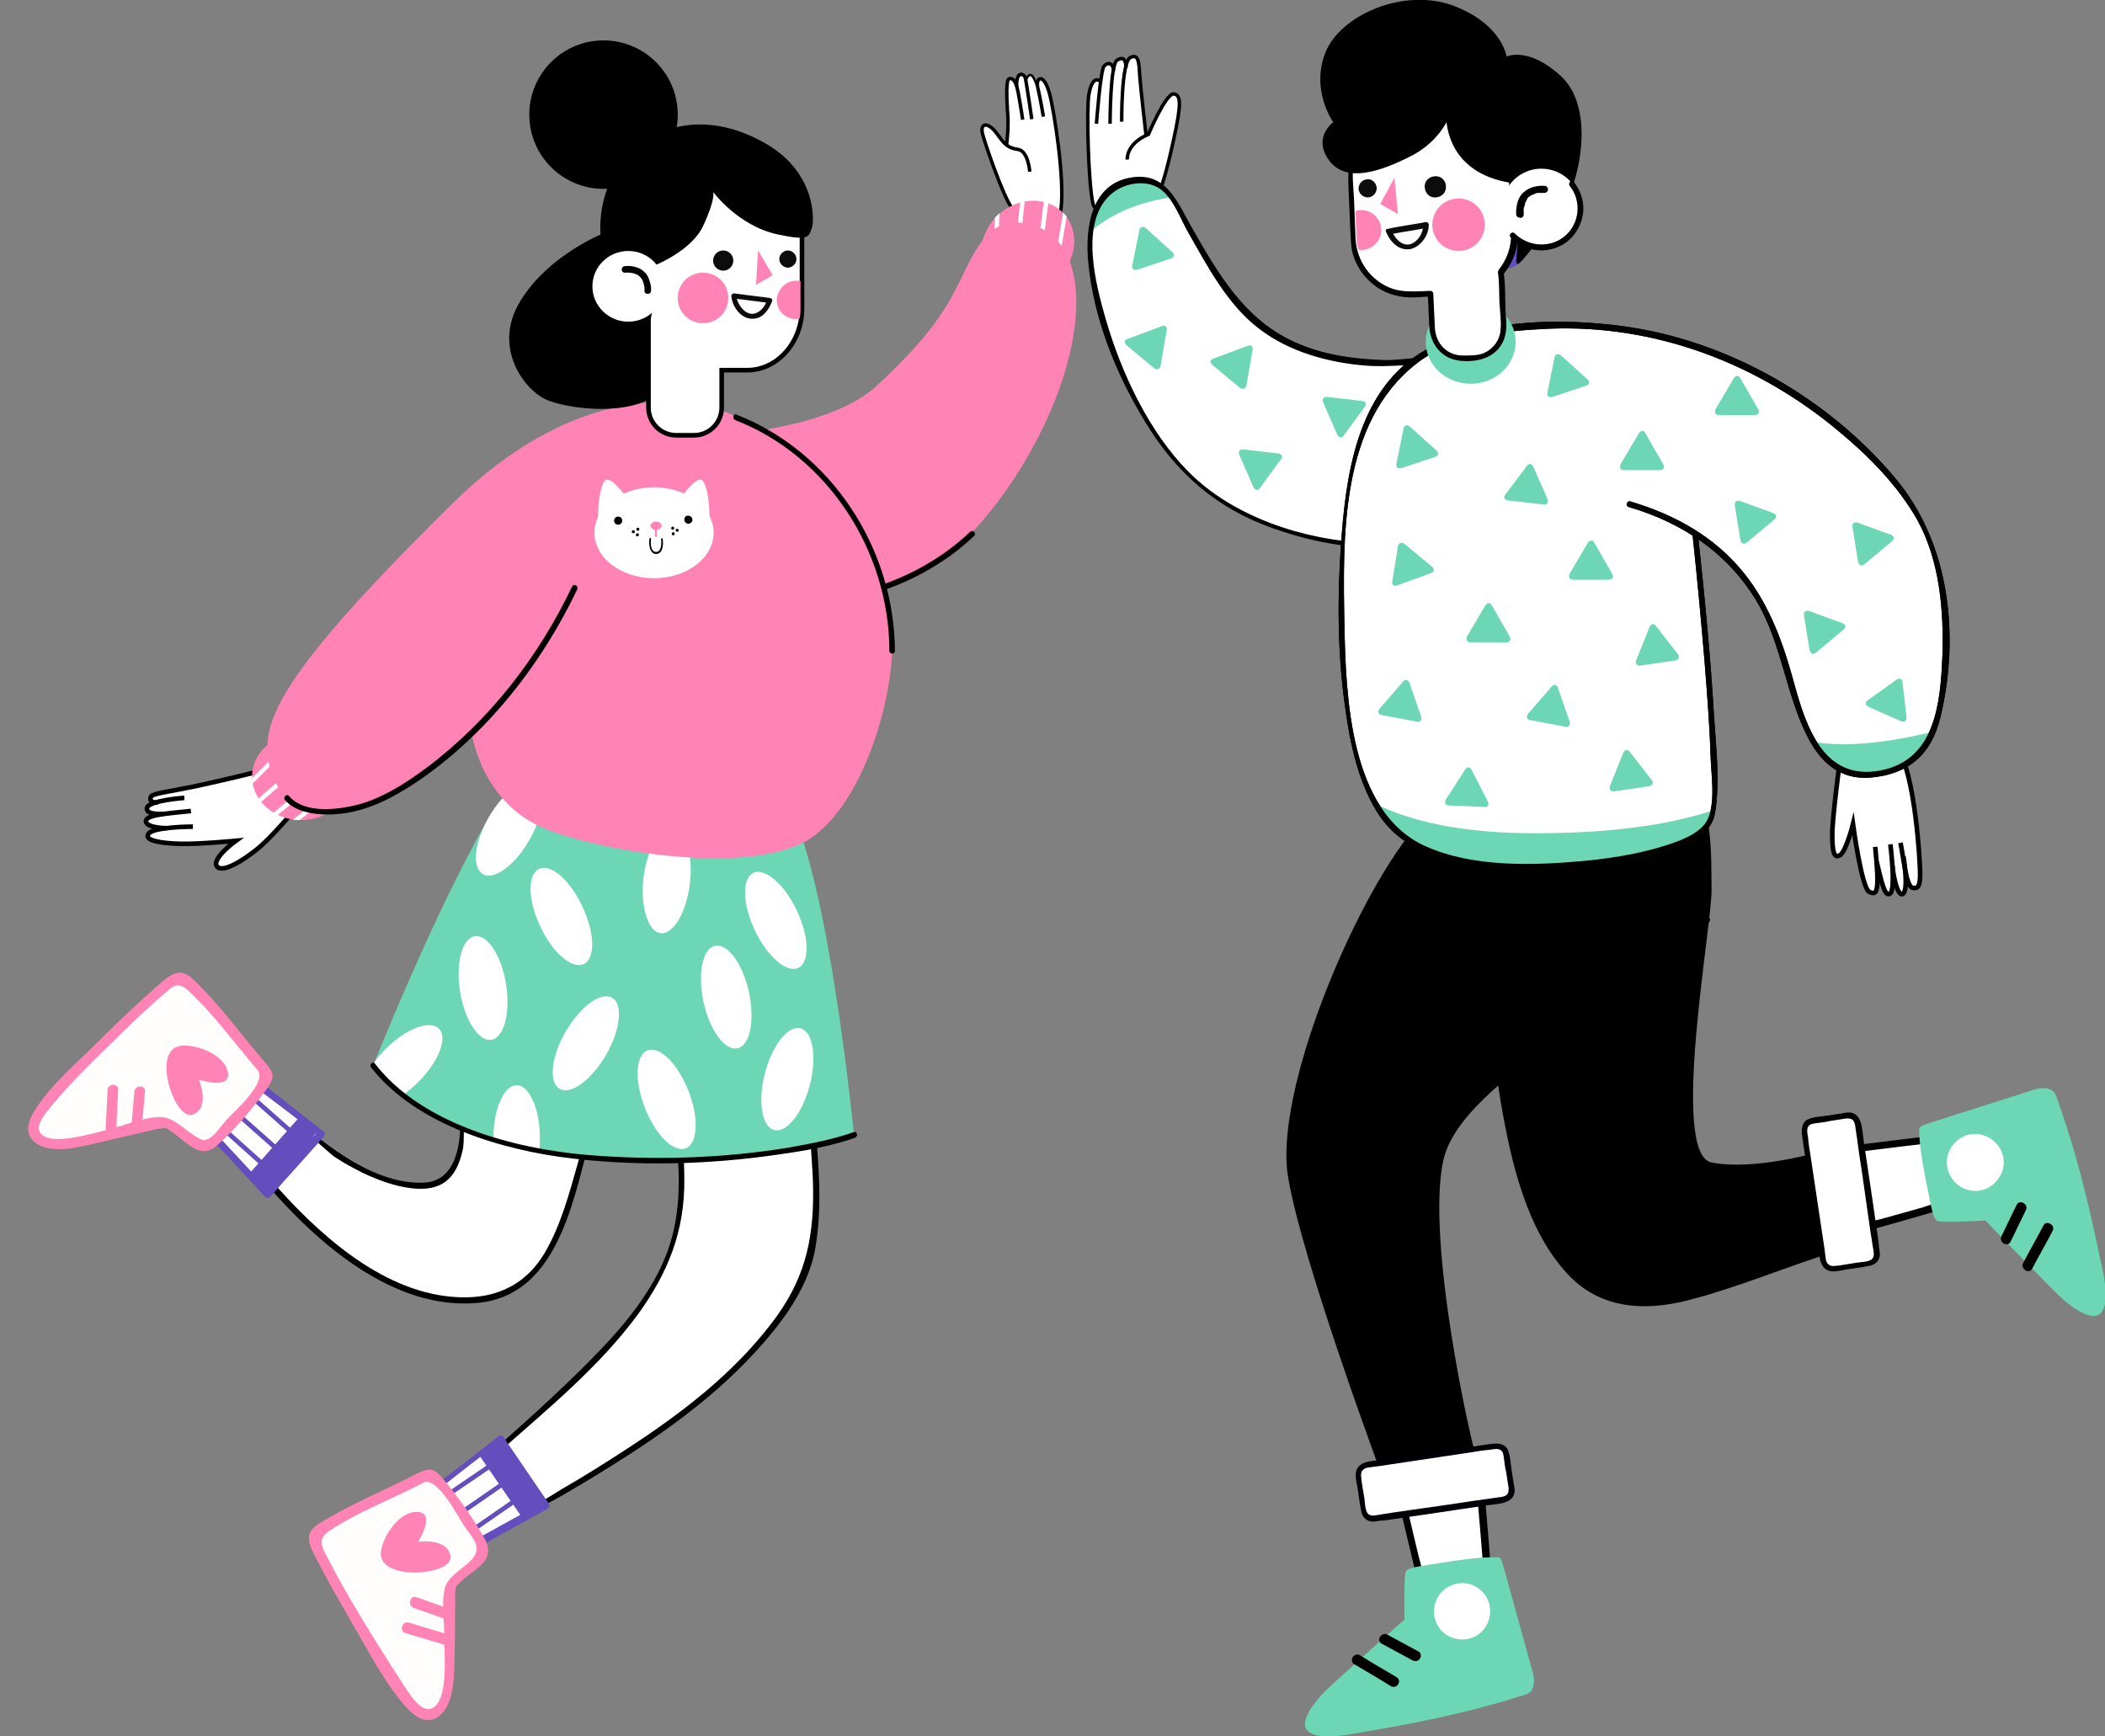 <?xml version="1.0" encoding="utf-8"?>
<!-- Generator: Adobe Illustrator 24.2.3, SVG Export Plug-In . SVG Version: 6.00 Build 0)  -->
<svg version="1.1" id="Layer_1" xmlns="http://www.w3.org/2000/svg" xmlns:xlink="http://www.w3.org/1999/xlink" x="0px" y="0px"
	 viewBox="0 0 416.8 343.8" style="enable-background:new 0 0 416.8 343.8;" xml:space="preserve">
<rect x="0" y="0" width="416.8" height="343.8" fill="#808080" stroke="none"/>
<style type="text/css">
	.st0{fill:#FFFFFF;}
	.st1{fill:#644DBD;}
	.st2{fill:none;stroke:#644DBD;stroke-width:0.913;stroke-miterlimit:10;}
	.st3{fill:#FFFEFD;}
	.st4{fill:#FF84B5;}
	.st5{fill:none;stroke:#000000;stroke-width:0.685;stroke-miterlimit:10;}
	.st6{fill:none;stroke:#000000;stroke-width:0.457;stroke-miterlimit:10;}
	.st7{fill:none;stroke:#000000;stroke-width:0.913;stroke-miterlimit:10;}
	.st8{fill:#6DD6B4;}
	.st9{fill:#FFFFFF;stroke:#000000;stroke-width:0.913;stroke-miterlimit:10;}
	.st10{fill:#020202;}
	.st11{fill:#0C0C0C;}
	.st12{fill:#FFFDFD;}
	.st13{fill:#000007;}
</style>
<g id="OBJECTS">
	<g>
		<g>
			<g>
				<g>
					<g>
						<path class="st0" d="M53.1,233.9c0,0,17.5,20.5,33.3,23.1c15.8,2.6,20-5,22.9-10.2c2.8-5.2,6.8-20.2,6.8-20.2l-24.3-6.1
							c0,0,0.4,7.3-2.5,12.1s-15.9,2.2-27.3-7.4L53.1,233.9z"/>
						<g>
							<path d="M52.6,234.3C62.8,246.2,78,259.6,94.7,258c15.2-1.5,18.6-19.1,21.8-31.3c0.1-0.3-0.1-0.6-0.4-0.7
								c-8.1-2-16.2-4.1-24.3-6.1c-0.3-0.1-0.7,0.2-0.7,0.5c0.3,5.5-0.5,13.6-7.3,13.8c-7.8,0.3-15.7-4.8-21.5-9.5
								c-0.2-0.2-0.6-0.2-0.8,0c-3,2.9-5.9,5.8-8.9,8.8c-0.5,0.5,0.3,1.3,0.8,0.8c1.4-1.4,2.7-2.7,4.1-4.1c0.7-0.7,3.7-4.6,4.7-4.6
								c0,0,3.6,3.2,3.9,3.4c1.8,1.2,3.8,2.3,5.8,3.3c3,1.4,6.2,2.6,9.5,3c5.9,0.7,8.9-1.7,10.2-7.5c0.5-2.1-0.1-5.4,0.7-7.3
								c-0.4,1-0.9,0.2,0.2,0.7c0.8,0.4,2,0.5,2.8,0.7c5.2,1.3,10.4,2.6,15.7,4c1.3,0.3,3.4,0.4,4.6,1.2c0.3,0.2-0.1-1.1-0.3-0.1
								c-0.2,1.1-0.6,2.3-0.9,3.4c-1.7,6-3.4,12.4-6.6,17.8c-4.1,6.8-10.5,9.3-18.3,8.6c-14.3-1.2-27-12.9-36-23.3
								C53,233,52.2,233.8,52.6,234.3z"/>
						</g>
					</g>
					<g>
						<g>
							<g>
								<path class="st0" d="M51,214.7l12.5,9.8l-10.6,11.9l-11.4-12.3C41.4,224.2,50.1,214,51,214.7z"/>
								<g>
									<path class="st1" d="M50.5,215.2c4,3.2,8.4,6.2,12.2,9.6c-0.3-0.3,0.8-0.9-0.6,0.2c-1,0.8-1.9,2.1-2.7,3.1
										c-1.9,2.1-5.2,4.7-6.4,7.2c-0.5,1.1,0.3,0.6,0.1,0.3c-0.7-1-1.7-1.9-2.5-2.7c-2.3-2.5-4.6-4.9-6.9-7.4
										c-0.4-0.4-1.6-2.2-1.6-1.3c0,0.9,1.5-1.3,1.9-1.7c0.9-1,5.6-7.3,6.9-7c0.9,0.2,1.3-1.2,0.4-1.4c-1.7-0.3-3.7,2.4-4.6,3.4
										c-1.9,2-3.8,4.1-5.6,6.2c-0.3,0.3-0.3,0.7,0,1c3.8,4.1,7.6,8.2,11.4,12.3c0.2,0.3,0.7,0.3,1,0c3.5-4,7.1-7.9,10.6-11.9
										c0.2-0.3,0.3-0.7,0-1c-4.2-3.3-8.3-6.5-12.5-9.8C50.8,213.7,49.8,214.7,50.5,215.2z"/>
								</g>
							</g>
							<polygon class="st1" points="62.9,224 59.3,221.2 49.2,232.6 52.8,236.5 							"/>
							<line class="st2" x1="46.3" y1="214.1" x2="59.1" y2="225.4"/>
							<line class="st2" x1="43.4" y1="217.4" x2="55.7" y2="228.3"/>
							<line class="st2" x1="40.7" y1="220.4" x2="53" y2="231.4"/>
						</g>
						<g>
							<g>
								<path class="st3" d="M51.8,211.1l-14-16.1c0,0-1.6-2.8-3.7-1c-2,1.8-9.7,8-24.6,24.2c-0.6,0.6-8.9,9.8,6.2,7.7
									c2.3-0.3,16.8-3.9,16.8-3.9s5.4,3.8,7.3,4.7c1,0.5,1.2,0.7,3.8-2.1c3.2-3.5,7.3-7.6,9.4-11.3
									C53.2,212.9,53,212.5,51.8,211.1z"/>
								<g>
									<path class="st4" d="M52.5,210.4c-4.7-5.4-9.1-11.6-14.3-16.5c-2.7-2.6-4.7-0.7-7,1.3c-4.1,3.6-8.1,7.4-12,11.3
										c-4.1,4.1-9.1,8.3-12.2,13.2c-1.3,2-2.3,4.6-0.2,6.4c3.1,2.7,9,1,12.6,0.2c2.7-0.6,5.4-1.3,8.2-1.9
										c1.1-0.3,2.3-0.5,3.4-0.8c0.9-0.2,2.2-0.1,1.1-0.5c3.8,1.3,6.9,7.3,10.9,3.7c3.4-3,6.7-6.9,9.4-10.6
										C54.3,213.6,54.6,212.8,52.5,210.4c-0.9-1.1-2.4,0.5-1.5,1.5c2,2.4-4.6,8.2-6.2,9.9c-0.9,1-2.3,3.1-3.5,3.7
										c-1.2,0.5-1.1,0.3-2.3-0.3c-2.3-1.3-4.6-4-7.2-4c-3.4,0-7.5,1.8-10.8,2.6c-2.6,0.6-11.5,3.4-13.1,0.4
										c-0.9-1.6,1.4-4,2.3-5.2c4.2-5.1,9.2-9.8,13.9-14.4c2.7-2.7,5.5-5.3,8.4-7.8c1.8-1.6,2.8-2.5,4.8-0.6
										c5,4.6,9.2,10.5,13.7,15.7C51.9,212.9,53.4,211.4,52.5,210.4z"/>
								</g>
							</g>
							<g>
								<g>
									<g>
										<path class="st4" d="M26.6,216.2c-0.2,2.3-0.4,4.6-0.6,6.9c-0.1,1.4,2,1.4,2.1,0c0.2-2.3,0.4-4.6,0.6-6.9
											C28.9,214.8,26.7,214.8,26.6,216.2L26.6,216.2z"/>
									</g>
								</g>
								<g>
									<g>
										<path class="st4" d="M21.3,215.8c-0.1,2.8-0.3,5.6-0.4,8.4c-0.1,1.4,2.1,1.4,2.1,0c0.1-2.8,0.3-5.6,0.4-8.4
											C23.5,214.5,21.4,214.5,21.3,215.8L21.3,215.8z"/>
									</g>
								</g>
							</g>
							<path class="st4" d="M35.3,207.2c2.6-0.7,8.9,1.2,9.8,5c0.8,3.8-5.7,1.6-5.7,1.6s2.3,5.6-1.2,6.9
								C34.7,222.1,30.1,208.6,35.3,207.2z"/>
						</g>
					</g>
				</g>
				<g>
					<g>
						<path class="st0" d="M98.8,286.8c0,0,20.3-17.8,25.9-25.4c5.7-7.6,8.5-12.6,9.7-19.9c1.2-7.2,0-16.9,0-16.9l26.4-1.8
							c0,0,1.5,14.7,0,24.2c-1.5,9.5-12.7,24.1-30.7,36.4s-25.4,15.3-25.4,15.3L98.8,286.8z"/>
						<g>
							<path d="M99.2,287.2c9.4-8.3,19.6-16.7,27.1-26.9c6-8.3,9.3-16.5,9.2-26.8c0-1.9-0.1-3.9-0.2-5.8c-0.1-1.1,0.3-3.3-0.8-2.5
								c0.9-0.7,4.5-0.3,5.5-0.4c6.2-0.4,12.4-0.8,18.6-1.2c0.5,0,1.6-0.3,2.1-0.1c-0.6-0.2-0.3-0.8-0.3,0.5
								c0.1,3.9,0.6,7.8,0.6,11.8c0.1,10.3-1.9,18-8.2,26.2c-7.7,10.1-17.9,17.9-28.5,24.8c-4.3,2.8-8.7,5.6-13.1,8.1
								c-1.7,1-4.1,2.8-6.1,3.2c-1.1,0.2,0.3,0.5,0,0.2c-0.8-0.7-1.4-2.7-1.8-3.7c-1.3-2.7-2.6-5.3-4-8c-0.3-0.7-1.3-0.1-1,0.6
								c2,4,4,8,5.9,11.9c0.1,0.2,0.4,0.4,0.6,0.3c4.2-1.7,8.1-4.2,12-6.5c10.9-6.6,21.7-13.8,30.7-23c6-6.2,12.3-13.8,13.9-22.5
								c1.4-7.9,0.8-16.4,0-24.4c0-0.3-0.2-0.6-0.6-0.6c-8.8,0.6-17.6,1.2-26.4,1.8c-0.3,0-0.6,0.2-0.6,0.6c0.8,6.6,1,13.6-0.7,20
								c-2,7.9-7.3,15-12.7,20.9c-6.9,7.4-14.5,14.2-22,20.9C97.8,286.9,98.6,287.7,99.2,287.2z"/>
						</g>
					</g>
					<g>
						<g>
							<g>
								<path class="st0" d="M86.4,294.4l12.5-9.7l9,13.2l-14.7,8.1C93.3,305.9,85.5,295.1,86.4,294.4z"/>
								<g>
									<path class="st1" d="M86.9,294.9c4.2-3.3,8.3-6.5,12.5-9.7c-0.4,0-0.7-0.1-1.1-0.1c2.3,3.3,4.5,6.6,6.8,10
										c0.4,0.6,1.1,2.1,1.7,2.5c1.1,0.7-0.1,0.3,0.6-0.1c-1.4,1-3.1,1.7-4.6,2.6c-2.2,1.2-4.5,2.5-6.7,3.7
										c-0.7,0.4-1.7,0.7-2.3,1.3c-1,1-0.9-0.2,0,0.6c-1.2-1.2-7.4-9.4-6.8-10.7c0.4-0.8-0.8-1.5-1.2-0.7
										c-0.8,1.5,1.5,4.2,2.2,5.4c1.5,2.3,3.1,4.6,4.7,6.9c0.2,0.3,0.6,0.5,1,0.3c4.9-2.7,9.8-5.4,14.7-8.1c0.3-0.2,0.5-0.7,0.3-1
										c-3-4.4-6-8.8-9-13.2c-0.3-0.4-0.7-0.4-1.1-0.1c-4.2,3.3-8.3,6.5-12.5,9.7C85.2,294.4,86.2,295.4,86.9,294.9z"/>
								</g>
							</g>
							<polygon class="st1" points="98.3,285.1 94.7,287.9 103.3,300.4 108,297.8 							"/>
							<line class="st2" x1="84.7" y1="298.7" x2="98.8" y2="289.1"/>
							<line class="st2" x1="87.2" y1="302.4" x2="100.8" y2="293"/>
							<line class="st2" x1="89.5" y1="305.8" x2="103.1" y2="296.4"/>
						</g>
						<g>
							<g>
								<path class="st3" d="M83.1,292.7l-19,9.7c0,0-3.1,0.9-1.8,3.3c1.3,2.4,5.4,11.4,17.5,29.7c0.5,0.7,7.4,11,9-4.2
									c0.2-2.3,0.3-17.2,0.3-17.2s4.9-4.4,6.4-6c0.7-0.8,1-1-1.1-4.2c-2.6-4-5.6-8.9-8.7-11.8C85.2,291.7,84.7,291.9,83.1,292.7z"
									/>
								<g>
									<path class="st4" d="M82.6,291.8c-6.4,3.3-13.5,6.2-19.4,9.9c-3.1,1.9-2.1,4-0.7,6.7c2.3,4.5,4.8,8.8,7.3,13.2
										C73,327,76,333,80.1,337.7c1.6,1.9,4.1,4,6.6,2.3c3.4-2.3,3.2-8.5,3.3-12.1c0.1-2.8,0.1-5.6,0.1-8.4c0-1.3,0.1-2.6,0-3.8
										c0-0.8,0.4-1.9-0.2-0.9c2.3-3.8,9-4.9,6-10.2c-2.2-3.9-4.9-7.8-7.8-11.3C86.1,290.9,85.4,290.4,82.6,291.8
										c-1.2,0.6-0.2,2.4,1.1,1.8c2.8-1.4,6.8,6.4,8.1,8.4c1.5,2.3,3.7,4.1,1.9,6.5c-1.6,2-4.9,3.4-5.6,5.9
										c-0.8,3.2,0,7.6-0.1,10.8c0,3,0.7,11.4-2.3,13c-2.4,1.3-4.8-3.1-5.9-4.7c-3.5-5.4-6.9-10.8-10.2-16.4
										c-1.8-3.1-3.5-6.2-5.1-9.3c-1.1-2.1-1.3-3.3,0.8-4.7c5.6-3.7,12.4-6.3,18.4-9.4C84.9,293,83.8,291.2,82.6,291.8z"/>
								</g>
							</g>
							<g>
								<g>
									<g>
										<path class="st4" d="M81.9,318.4c2.2,0.8,4.3,1.5,6.5,2.3c1.3,0.5,1.9-1.6,0.6-2.1c-2.2-0.8-4.3-1.5-6.5-2.3
											C81.2,315.8,80.6,317.9,81.9,318.4L81.9,318.4z"/>
									</g>
								</g>
								<g>
									<g>
										<path class="st4" d="M80.3,323.4c2.7,0.8,5.4,1.6,8,2.4c1.3,0.4,1.9-1.7,0.6-2.1c-2.7-0.8-5.4-1.6-8-2.4
											C79.6,321,79,323,80.3,323.4L80.3,323.4z"/>
									</g>
								</g>
							</g>
							<path class="st4" d="M75.4,307.7c0-2.7,3.3-8.4,7.2-8.3c3.9,0.1,0.2,5.9,0.2,5.9s5.9-0.8,6.4,2.9
								C89.7,312,75.4,313.1,75.4,307.7z"/>
						</g>
					</g>
				</g>
				<g>
					<g>
						<path class="st0" d="M199.2,28.7c-0.6-0.5-1.1-1.1-1.8-2.1c-1.7-2.4-3.4-2.4-3-0.3c0.2,1.2,4.2,12.9,5.9,14.9
							c1.8,1.9,9,5.6,9.7,0c0.7-5.7-1.3-19-2.3-22.7c-1.1-4-2.3-3.2-2.4-2c0,0-0.7-1.5-1.3-1.5c-0.6,0-0.9,0.9-0.9,0.9
							s-0.3-1-0.7-0.9c-0.4,0.1-0.9,0.3-1,0.9c-0.1,0.6-0.1,1.1-0.1,1.1s-0.6-1.2-1.1-1.2c-0.4,0-0.8-0.1-0.8,2s0.3,6.8,0.2,7.9
							c-0.1,1.1-0.2,2.8-0.2,2.8L199.2,28.7"/>
						<path class="st5" d="M203.9,34c0,0-0.3-4.1-2.3-4.4c-2-0.3-2.7-1-4.1-3c-1.7-2.4-3.4-2.4-3-0.3c0.2,1.2,4.2,12.9,5.9,14.9
							s9,5.6,9.7,0c0.7-5.7-1.3-19-2.3-22.7c-1.2-4.3-2.8-3.1-2.3-1.1c0.5,2.1,1.1,5.7,1.1,5.7"/>
						<path class="st5" d="M199.3,28.7c0,0,0.5-3.6,0.2-6.5c-0.2-2.9-0.3-6.4,0.3-6.6c0.5-0.2,1.3,0,1.8,2.7s0.9,5.4,0.9,5.4"/>
						<path class="st5" d="M204.3,23.6c0,0-1.1-7.6-1.3-8.2c-0.3-0.9-1.8-1.4-1.7,1.7"/>
						<path class="st6" d="M205.3,17c0,0-1.1-4.1-2.2-1"/>
					</g>
					<g>
						<g>
							
								<ellipse transform="matrix(0.734 -0.679 0.679 0.734 20.994 151.223)" class="st4" cx="203.5" cy="48.8" rx="9.7" ry="8.6"/>
							<g>
								<path class="st0" d="M197.4,56.4l0.5-14.2c-0.1,0.1-0.2,0.2-0.3,0.3c-0.2,0.2-0.4,0.4-0.6,0.6l-0.5,12.6
									C196.8,55.9,197.1,56.2,197.4,56.4z"/>
								<path class="st0" d="M201,57.9l1.9-18.1c-0.3,0.1-0.6,0.1-0.9,0.2l-1.9,17.7C200.4,57.8,200.7,57.8,201,57.9z"/>
								<path class="st0" d="M205.3,57.5l2.3-17.4c-0.3-0.1-0.6-0.2-0.9-0.3l-2.3,17.9C204.6,57.7,204.9,57.6,205.3,57.5z"/>
								<path class="st0" d="M209.1,55.3l2.1-12.4c-0.2-0.3-0.4-0.5-0.6-0.7c0-0.1-0.1-0.1-0.1-0.1l-2.4,14.1
									C208.4,55.9,208.8,55.6,209.1,55.3z"/>
							</g>
						</g>
						<path class="st4" d="M143.2,86.1c0,0,21.4-1.2,30.5-9.8c9.1-8.5,13-13.7,16.4-20.7s6-13.2,14.1-11.1
							c8.1,2.1,11.6,12.7,6.6,29.3c-5,16.6-17.3,32.6-24.2,36.5c-6.8,3.9-23.2,11.5-23.2,11.5L143.2,86.1z"/>
					</g>
				</g>
				<g>
					<path class="st0" d="M38.2,163.7c0,0-7.8,0-8.8,1.4c-1,1.4,2.7,1.9,6.3,2c3.6,0.1,11-0.6,11-0.6s-4.7,3.4-3.8,5
						c1,1.6,5.4-1.2,8.2-3.5c2.8-2.3,6.4-6.8,7.1-7.3l-8-7.9l-13.9,3.3l-3.5,0.6c0,0-3.1,0.6-3.1,1.1c0,0.4,0.8,1,0.8,1
						s-1.4,0.7-1.4,1.3c0.1,0.6,1.4,1.1,1.4,1.1s-1.8,0.6-1.6,1.4c0.2,0.8,1.9,1.4,2.9,1.4C32.9,164,38.2,163.7,38.2,163.7z"/>
					<path class="st7" d="M38.2,163.7c0,0-7.8,0-8.8,1.4c-1,1.4,2.7,1.9,6.3,2c3.6,0.1,11-0.6,11-0.6s-4.7,3.4-3.8,5
						c1,1.6,5.4-1.2,8.2-3.5c2.8-2.3,6.4-6.8,7.1-7.3"/>
					<path class="st7" d="M33,164c0,0-3.9,0-4.1-1.3c-0.2-1.3,4-1.6,8.9-2.1"/>
					<path class="st7" d="M36.5,158c0,0-7.1,0.5-7.4,2c-0.1,0.9,0.8,1.2,3.1,1.2"/>
					<path class="st7" d="M50.7,152.9c0,0-9.6,2.4-15.1,3.4c-5.5,1-5.7,1.1-5.8,1.8c-0.1,0.7,0.7,0.9,1.4,0.8"/>
				</g>
			</g>
			<g>
				<g>
					<path class="st8" d="M73.9,211c0,0,12.8,16.6,45.5,18.4c32.7,1.7,49.7-4.6,49.7-4.6s-4.9-50.5-12.9-65.1s-48.5-16.6-59.4,2.2
						S73.9,211,73.9,211z"/>
				</g>
				<g>
					<path class="st0" d="M115.3,179.5c2.5,5.2,2.6,10.3,0.3,11.4c-2.3,1.1-6.2-2.2-8.6-7.4c-2.5-5.2-2.6-10.3-0.3-11.4
						C109,170.9,112.9,174.3,115.3,179.5z"/>
					<path class="st0" d="M100.2,194.9c0.9,5.7-0.4,10.6-2.9,11c-2.5,0.4-5.3-3.9-6.2-9.5c-0.9-5.7,0.4-10.6,2.9-11
						C96.5,185,99.3,189.2,100.2,194.9z"/>
					<path class="st0" d="M120,208.9c-2.9,5-7,8-9.2,6.7c-2.2-1.3-1.7-6.3,1.2-11.3c2.9-5,7-8,9.2-6.7
						C123.4,198.8,122.9,203.9,120,208.9z"/>
					<path class="st0" d="M136.3,216c2.1,5.3,1.9,10.4-0.5,11.4c-2.4,0.9-6-2.6-8.1-8c-2.1-5.3-1.9-10.4,0.5-11.4
						C130.6,207.1,134.2,210.6,136.3,216z"/>
					
						<ellipse transform="matrix(0.25 -0.968 0.968 0.25 -90.057 311.263)" class="st0" cx="156" cy="213.8" rx="10.4" ry="4.6"/>
					<path class="st0" d="M148.3,196.5c1.2,5.6,0.2,10.6-2.3,11.1c-2.5,0.5-5.5-3.6-6.7-9.2c-1.2-5.6-0.2-10.6,2.3-11.1
						C144.1,186.8,147.1,190.9,148.3,196.5z"/>
					
						<ellipse transform="matrix(0.904 -0.428 0.428 0.904 -63.219 83.296)" class="st0" cx="153.6" cy="182.2" rx="4.6" ry="10.4"/>
					<path class="st0" d="M136.6,175c-0.7,5.7-3.3,10.1-5.8,9.8c-2.5-0.3-4-5.2-3.4-10.9c0.7-5.7,3.3-10.1,5.8-9.8
						C135.7,164.5,137.3,169.3,136.6,175z"/>
					<path class="st0" d="M104.8,166.4c-2.9,5-7,8-9.2,6.7c-2.2-1.3-1.7-6.3,1.2-11.3s7-8,9.2-6.7
						C108.2,156.4,107.6,161.5,104.8,166.4z"/>
					<g>
						<path class="st0" d="M86.9,203.7c-1.8-1.8-6.6,0-10.6,4.1c-0.7,0.7-1.4,1.5-2,2.3c-0.2,0.6-0.4,1-0.4,1s1.9,2.5,6.1,5.6
							c0.9-0.7,1.9-1.5,2.8-2.4C86.9,210.2,88.7,205.5,86.9,203.7z"/>
					</g>
					<g>
						<path class="st0" d="M102.3,214.9c-2.5,0-4.6,4.7-4.6,10.4c0,0.1,0,0.1,0,0.2c2.8,0.9,5.8,1.7,9.1,2.3
							c0.1-0.8,0.1-1.7,0.1-2.5C106.9,219.6,104.8,214.9,102.3,214.9z"/>
					</g>
				</g>
				<g>
					<g>
						<path d="M73.5,211.4c8.9,11.4,26.1,16.4,39.7,18c13.5,1.6,27.6,1.2,41.1-0.8c5-0.7,10.2-1.6,15-3.3c0.7-0.3,0.4-1.4-0.3-1.1
							c-4.2,1.5-8.7,2.3-13.1,3.1c-13,2.1-26.5,2.5-39.7,1.4c-14.2-1.2-32.6-6-41.9-18C73.8,210,73,210.9,73.5,211.4L73.5,211.4z"/>
					</g>
				</g>
			</g>
			<g>
				<g>
					<g>
						<ellipse class="st4" cx="59.6" cy="153.8" rx="9.7" ry="8.6"/>
						<g>
							<path class="st0" d="M50,155.2l10-10c-0.1,0-0.3,0-0.4,0c-0.3,0-0.6,0-0.8,0l-8.9,8.9C49.9,154.5,49.9,154.9,50,155.2z"/>
							<path class="st0" d="M51.7,158.8l13.7-11.9c-0.3-0.2-0.5-0.3-0.8-0.5l-13.4,11.7C51.3,158.3,51.5,158.6,51.7,158.8z"/>
							<path class="st0" d="M55,161.4l13.5-11.2c-0.1-0.3-0.3-0.5-0.5-0.8L54.1,161C54.4,161.1,54.7,161.3,55,161.4z"/>
							<path class="st0" d="M59.3,162.4l9.9-7.7c0-0.3,0.1-0.6,0.1-1c0-0.1,0-0.1,0-0.2L58,162.3C58.4,162.4,58.9,162.4,59.3,162.4z
								"/>
						</g>
					</g>
					<path class="st4" d="M93.4,145.2c0,0,1.9,14.1,15,19.1s41.3,8.9,52.1,1.7s17-29.3,16.1-40.9c-0.9-11.6-7.2-25.3-14.6-31.4
						S148.8,83.1,141.9,81c-7-2.1-28.1-5.2-52.4,18.8s-34,36.3-36.1,44.6c-2.1,8.3,3.1,17.5,12,16.4S83.8,155.6,93.4,145.2z"/>
				</g>
				<g>
					<g>
						<g>
							<path d="M56.4,158.4c2.4,2.8,7.2,3.1,10.5,2.8c5.8-0.5,10.9-3.2,15.7-6.4c13.8-9.4,24.6-23.2,31.7-38.1
								c0.3-0.7-0.7-1.2-1-0.6c-6.6,13.9-16.4,26.6-28.8,35.9c-3.9,2.9-8.2,5.7-12.8,7.1c-4.1,1.2-11.3,2.3-14.5-1.5
								C56.8,157.1,56,157.9,56.4,158.4L56.4,158.4z"/>
						</g>
					</g>
					<g>
						<g>
							<path d="M145.6,83.2c18.5,7.2,30.5,26.2,30.5,45.7c0,0.7,1.1,0.7,1.1,0c-0.1-20.1-12.4-39.4-31.4-46.8
								C145.2,81.8,144.9,82.9,145.6,83.2L145.6,83.2z"/>
						</g>
					</g>
					<g>
						<g>
							<path d="M175.2,116.8c6.5-2.3,12.7-5.9,17.7-10.7c0.5-0.5-0.3-1.3-0.8-0.8c-4.8,4.6-10.9,8.2-17.2,10.4
								C174.2,116,174.5,117.1,175.2,116.8L175.2,116.8z"/>
						</g>
					</g>
				</g>
				<g>
					<g>
						<path class="st0" d="M125.1,100c0,0-3.4-5.3-5-5c-1.6,0.3-2.1,9.3-1.3,8.8C119.7,103.4,125.1,100,125.1,100z"/>
						<path class="st0" d="M133.8,100c0,0,3.4-5.3,5-5c1.6,0.3,2.1,9.3,1.3,8.8C139.2,103.4,133.8,100,133.8,100z"/>
					</g>
					<g>
						<ellipse class="st0" cx="129.5" cy="105.5" rx="11.8" ry="9"/>
					</g>
					<g>
						<path d="M137.1,102.9c0,0.4-0.3,0.8-0.8,0.8c-0.4,0-0.8-0.3-0.8-0.8s0.3-0.8,0.8-0.8C136.8,102.2,137.1,102.5,137.1,102.9z"/>
						<g>
							<circle cx="133.2" cy="104.6" r="0.3"/>
							<circle cx="133.3" cy="105.7" r="0.3"/>
							<path d="M134.4,105c0,0.2-0.1,0.3-0.3,0.3c-0.2,0-0.3-0.1-0.3-0.3s0.1-0.3,0.3-0.3C134.3,104.8,134.4,104.9,134.4,105z"/>
						</g>
						<g>
							<circle cx="126.3" cy="104.8" r="0.3"/>
							<path d="M125.9,105.9c0,0.2,0.1,0.3,0.3,0.3s0.3-0.1,0.3-0.3c0-0.2-0.1-0.3-0.3-0.3C126.1,105.6,125.9,105.8,125.9,105.9z"/>
							<circle cx="125.4" cy="105.3" r="0.3"/>
						</g>
						<circle cx="122.4" cy="103.1" r="0.8"/>
						<g>
							<path d="M128.6,106.7c-0.2,0.9,0,3,1.3,3c1.4,0,1.5-2,1.3-3c0-0.2-0.4-0.1-0.3,0.1c0.1,0.7,0.1,2.5-1,2.5
								c-1.1,0-1.1-1.8-1-2.5C129,106.5,128.6,106.4,128.6,106.7L128.6,106.7z"/>
						</g>
						<g>
							<path class="st4" d="M131,104.1c0,0.4-0.5,0.8-1.1,0.8c-0.6,0-1.1-0.3-1.1-0.8c0-0.4,0.5-0.8,1.1-0.8
								C130.5,103.3,131,103.7,131,104.1z"/>
							<g>
								<path class="st4" d="M129.7,104.5c0,0.6,0,1.1,0,1.7c0,0.2,0.4,0.2,0.4,0c0-0.6,0-1.1,0-1.7
									C130.1,104.3,129.7,104.3,129.7,104.5L129.7,104.5z"/>
							</g>
						</g>
					</g>
				</g>
			</g>
			<g>
				<path d="M120.2,45.9c0,0-11.3,4.2-17.1,13.6c-5.9,9.4,1,18.3,5.7,19.9c4.7,1.7,15.7,2.9,21.1-1.2c5.4-4.1,3.4-28.4,1.7-31.8
					C129.8,43.1,121.3,44.9,120.2,45.9z"/>
				<path class="st9" d="M148.2,34.9h-8.9c-5.9,0-10.8,5.5-10.8,12.2v13.8c0,0.4,0,0.8,0.1,1.2c-0.1,0.4-0.2,0.8-0.2,1.3v8.4v0.5
					v8.4c0,3.1,2.5,5.5,5.5,5.5h3.5c3.1,0,5.5-2.5,5.5-5.5v-7.4h5.1c5.9,0,10.8-5.5,10.8-12.2V47.1C159,40.4,154.1,34.9,148.2,34.9z
					"/>
				<g>
					<path d="M127.8,53.3c0,0,8.7-2.9,11.4-8.5c2.6-5.6,2-6.8,2-6.8s4.9,6.7,12.7,8.4c6.4,1.4,6.2,0.4,6.8-1.1
						c0.6-1.4,1-10.9-8.8-16.7s-20.2-5.3-27.4,2c-7.2,7.3-6.3,18.8-3.9,21.6C123,55,126.2,56.7,127.8,53.3z"/>
					<ellipse cx="119.5" cy="22.7" rx="14.7" ry="14.7"/>
				</g>
				<g>
					<ellipse class="st0" cx="124.4" cy="56.7" rx="7.1" ry="7"/>
					<g>
						<g>
							<path class="st10" d="M128.9,57.6c0.1-0.9-0.2-1.9-0.6-2.8c-0.9-1.7-2.8-2.3-4.6-2.1c-0.8,0.1-0.8,1.3,0,1.3
								c1.5-0.1,3,0.2,3.6,1.7c0.2,0.6,0.4,1.3,0.3,1.9C127.6,58.4,128.9,58.4,128.9,57.6L128.9,57.6z"/>
						</g>
					</g>
				</g>
				<g>
					<g>
						<circle class="st11" cx="143.2" cy="51.6" r="2"/>
						<path class="st11" d="M154.3,51.3c0,0.9,0.8,1.7,1.7,1.7c0.9,0,1.7-0.8,1.7-1.7c0-0.9-0.8-1.7-1.7-1.7
							C155.1,49.6,154.3,50.4,154.3,51.3z"/>
					</g>
					<g>
						<path class="st12" d="M152.4,59.5c0,0-1,2.9-3.1,3.1c-2.1,0.2-3.8-2.2-3.9-4L152.4,59.5z"/>
						<g>
							<path class="st11" d="M151.9,59.4c-0.3,0.9-0.9,1.9-1.8,2.4c-2.1,1.3-4.1-1.3-4.3-3.2c-0.2,0.2-0.3,0.3-0.5,0.5
								c2.4,0.3,4.7,0.6,7.1,0.9c0.6,0.1,0.6-0.9,0-1c-2.4-0.3-4.7-0.6-7.1-0.9c-0.3,0-0.5,0.3-0.5,0.5c0.2,2.2,2,4.8,4.6,4.5
								c1.8-0.2,2.9-1.9,3.5-3.5C153.1,59,152.1,58.8,151.9,59.4z"/>
						</g>
					</g>
					<g>
						<path class="st4" d="M134.2,59c0,2.8,2.2,5,5,5s5-2.2,5-5s-2.2-5-5-5C136.4,54,134.2,56.2,134.2,59z"/>
						<path class="st4" d="M157.6,55.6c0.3,0,0.6,0,0.9,0.1v5.2c0,0.8,0,1.5-0.2,2.2c-0.2,0-0.5,0.1-0.7,0.1c-2.1,0-3.8-1.7-3.8-3.8
							C153.9,57.3,155.6,55.6,157.6,55.6z"/>
					</g>
					<polygon class="st4" points="150.1,49.6 149.7,56.4 153,54.5 					"/>
				</g>
			</g>
		</g>
		<g>
			<g>
				<g>
					<g>
						<g>
							<path class="st0" d="M294.3,309.3l-1.3-15.8l-15.8,2.3l3.9,16.3C281.2,312,294.4,310.4,294.3,309.3z"/>
							<g>
								<path d="M295.1,309.3c-0.4-5.3-0.9-10.5-1.3-15.8c0-0.5-0.4-0.7-0.9-0.7c-5.3,0.7-10.5,1.5-15.8,2.3
									c-0.4,0.1-0.6,0.5-0.5,0.9c1.3,5.4,2.6,10.9,3.9,16.3c0.1,0.3,0.4,0.6,0.7,0.5c2.6-0.3,5.3-0.7,7.9-1.2
									c1.4-0.2,5.4-0.4,5.9-2.1c0.3-0.9-1.1-1.2-1.4-0.4c-0.4,1.2-11,2.4-12.4,2.2c1,0.1,0.4,0.7,0.3-0.6c-0.1-0.9-0.5-2-0.7-2.9
									c-0.6-2.5-1.2-5.1-1.8-7.6c-0.4-1.5-0.7-3.1-1.1-4.6c0.3,1.2-1,0.5,0.5,0.7c0.9,0.1,2.2-0.3,3.1-0.4
									c3.9-0.6,7.8-1.1,11.7-1.7c-0.3-0.2-0.6-0.5-0.9-0.7c0.4,5.3,0.9,10.5,1.3,15.8C293.7,310.2,295.1,310.2,295.1,309.3z"/>
							</g>
						</g>
						<g>
							<g>
								<path class="st8" d="M297.8,310.6l5.7,20.6c0,0,1.1,3.7-1.5,4.4c-2.6,0.7-11,3.9-32.7,7.5c-0.9,0.1-17.8,4.1-7.7-7.4
									c1.5-1.7,16.5-15,16.5-15s-0.1-6.6,0.1-8.7c0.1-1.1,0.1-1.4,3.9-2c4.7-0.7,10.4-1.8,14.6-1.6
									C297.1,308.4,297.3,308.8,297.8,310.6z"/>
							</g>
							<g>
								<g>
									<g>
										<path d="M280.8,327c-2-1.1-4.1-2.2-6.1-3.3c-1.2-0.6-2.3,1.2-1.1,1.8c2,1.1,4.1,2.2,6.1,3.3
											C281,329.5,282,327.6,280.8,327L280.8,327z"/>
									</g>
								</g>
								<g>
									<g>
										<path d="M276.5,332.1c-2.4-1.4-4.8-2.8-7.2-4.3c-1.2-0.7-2.3,1.1-1.1,1.8c2.4,1.4,4.8,2.8,7.2,4.3
											C276.6,334.6,277.7,332.8,276.5,332.1L276.5,332.1z"/>
									</g>
								</g>
							</g>
							<path class="st0" d="M285.5,315.2c-2.1,2.2-2.1,5.8,0.1,7.9c2.2,2.1,5.8,2.1,7.9-0.1c2.1-2.2,2.1-5.8-0.1-7.9
								C291.2,312.9,287.7,313,285.5,315.2z"/>
						</g>
					</g>
					<g>
						<path d="M274.1,293.5c0,0-16.5-44.2-19.1-60.7c-2.6-16.5,12.7-53.7,24.9-68.6c12.2-15,29.2-1.8,33.4,5.8
							c4.1,7.6-4,32.1-7.4,36.6s-17.8,13-20.1,23.1c-3.5,15.7,5.3,55.9,7.1,61.1C294.7,296,274.5,294.7,274.1,293.5z"/>
						<g>
							<path class="st0" d="M299.3,294.9c0.1,1-0.5,1.9-1.5,2.1l-25.6,3.8c-1,0.1-1.9-0.5-2.1-1.5l-1.1-7.1c-0.1-1,0.5-1.9,1.5-2.1
								l25.6-3.8c1-0.1,1.9,0.5,2.1,1.5L299.3,294.9z"/>
							<g>
								<path class="st13" d="M298.7,294.9c0.1,1.3-0.9,1.5-1.9,1.6c-0.9,0.1-1.8,0.3-2.8,0.4c-3,0.4-5.9,0.9-8.9,1.3
									c-3,0.4-6.1,0.9-9.1,1.3c-1,0.2-2.1,0.3-3.1,0.5c-0.7,0.1-1.4,0.3-2-0.2c-0.7-0.7-0.6-2.5-0.8-3.4c-0.2-1.4-0.5-2.7-0.6-4.1
									c-0.1-1,0.5-1.6,1.5-1.7c0.8-0.1,1.6-0.2,2.3-0.3c6-0.9,12-1.8,18-2.7c1.2-0.2,2.4-0.4,3.7-0.5c0.7-0.1,1.7-0.4,2.3,0.2
									c0.4,0.4,0.4,1,0.5,1.6c0.1,0.8,0.2,1.7,0.4,2.5c0.2,1.3,0.4,2.5,0.6,3.8c0.1,0.7,1.2,0.4,1.1-0.3c-0.2-1.3-0.4-2.5-0.6-3.8
									c-0.2-1.2-0.2-2.5-0.6-3.6c-0.7-2.4-3.5-1.5-5.3-1.3c-6.5,1-13.1,1.9-19.6,2.9c-1.6,0.2-4.5,0.1-5.2,2c-0.4,1,0,2.5,0.2,3.5
									c0.2,1.5,0.4,3,0.7,4.5c0.2,1.5,1.3,2.4,2.8,2.2c0.6-0.1,1.1-0.2,1.7-0.2c3-0.4,6-0.9,9-1.3c3.8-0.6,7.6-1.1,11.4-1.7
									c2-0.3,5.7-0.2,5.5-3.2C299.8,294.1,298.7,294.1,298.7,294.9z"/>
							</g>
						</g>
					</g>
				</g>
				<g>
					<path class="st0" d="M380.2,171c-0.3-4.4-1.7-23.1-5.9-23.5s-9.8,2.6-9.8,2.6s-1.6,12-1.6,15.3c0,3.3,0.3,4.9,1.6,4.1
						c1.3-0.9,2.5-6.1,2.5-6.1s1.6,12.6,3.2,13.4c1.4,0.7,1.9,0.1,1.4-6.7c0.3,1.8,0.7,3.9,1.1,4.9c0.8,2,0.7,2.3,1.4,2.1
						c0.7-0.1,0.7-3.2,0.7-4.1c0-0.8,0.2,0.4,0.4,1.2c0.2,0.8,0.8,2.8,1.3,2.9c0.5,0.1,0.8-0.9,0.9-1.7c0-0.8-0.1-4-0.1-4v0
						c0.4,2.3,0.9,4.5,1.7,4.6C380.1,176.2,380.5,175.4,380.2,171z"/>
					<path class="st7" d="M371.3,167.7c0.9,9,0.4,9.7-1.2,8.9c-1.5-0.8-3.2-13.4-3.2-13.4s-1.3,5.2-2.5,6.1
						c-1.3,0.9-1.6-0.8-1.6-4.1c0-3.3,1.6-15.3,1.6-15.3s5.6-3,9.8-2.6s5.7,19.1,5.9,23.5c0.3,4.4-0.1,5.3-1.4,5
						c-1.3-0.2-1.8-6.2-2.4-8.9"/>
					<path class="st7" d="M374.3,167.2c0,0,1.1,8.7,0,9.7c-1.1,1-1.8-2.5-2.7-6.2"/>
					<path class="st7" d="M376.9,169.6c0,0,1,6.2,0,7.3c-1,1.1-2-3-2.2-5.6"/>
				</g>
				<g>
					<g>
						<path class="st0" d="M232.4,18.7c-1.5-0.2-5,8-5,8c-0.1,0-0.2,0.1-0.3,0.1c-0.2-0.9-0.4-1.8-0.5-2.7c-0.2-1.7-0.9-8.5-1-10.6
							c-0.1-2.1-0.7-2.2-1.5-2.3c-0.7-0.1-1.2,1.6-1.2,1.6l-0.4-0.7c0,0-0.4-0.4-1.3-0.2c-0.8,0.2-1,1.5-1,1.5l-0.7-0.7
							c0,0-0.7,0.1-1.2,0.7c-0.2,0.2-0.4,1.5-0.6,3l-0.1-0.2c-0.5-0.7-1.6-0.3-2.1,2.6c-0.5,2.9-0.1,17.6,0.8,21.6
							c0.9,4,10.9,0.5,12-0.3c1.1-0.8,2.4-5.5,4-12.4C233.9,20.8,233.9,18.9,232.4,18.7z"/>
						<path class="st5" d="M223.2,31.6c0,0-0.3-3.1,4.2-5c0,0,3.4-8.1,5-8c1.5,0.2,1.5,2.1,0,9s-2.9,11.6-4,12.4
							c-1.1,0.8-11.1,4.3-12,0.3c-0.9-4-1.3-18.7-0.8-21.6c0.5-2.9,1.6-3.3,2.1-2.6"/>
						<path class="st5" d="M217.1,24.5c0,0,0.8-10.6,1.5-11.4c0.8-0.9,1.8-0.6,1.9,0.9"/>
						<path class="st5" d="M219.8,24.5c0,0,0-11.8,1.4-12.6c1.4-0.8,1.6,0,1.8,1.5"/>
						<path class="st5" d="M222.1,24.1c0,0-0.1-11.8,1.7-12.7c1.8-0.9,1.7,1.3,1.9,3.9s1.2,11.3,1.2,11.3"/>
					</g>
					<g>
						<path class="st0" d="M270.8,108.1c0,0-26.4-0.9-39-17.8S214.5,53,216.3,44.1c1.8-8.9,10.3-9.4,13.7-7.1
							c3.4,2.3,11.4,22.9,21.2,28.9c9.8,5.9,18.1,6.8,33.1,6.1C299.3,71.3,277.5,111.1,270.8,108.1z"/>
						<path class="st8" d="M231.7,39.1c-0.7-1-1.3-1.8-1.8-2.1c-3.4-2.3-11.9-1.8-13.7,7.1c-0.1,0.5-0.2,1.1-0.2,1.7
							C218.4,43.7,223.3,40.4,231.7,39.1z"/>
						<g>
							<path d="M270.8,107.5c-12.5-0.5-26.6-5.1-35.5-14.1c-7.8-7.9-13.2-19.4-16.3-30c-2-6.9-5.5-19.8,1.3-25.2
								c2.6-2.1,7.2-2.8,9.9-0.4c2.3,2,3.6,5.7,5.1,8.3c3.8,6.7,7.8,14.3,14,19c6,4.6,13.7,6.7,21.1,7.3c4.8,0.4,9.7-0.5,14.5,0
								c2.8,0.3,3.9,2.1,4.1,4.8c0.3,6.4-3.4,13.4-6.5,18.7c-1.6,2.7-7.2,13-11.5,11.5c-0.7-0.2-1,0.8-0.3,1.1
								c3.7,1.3,7.6-4.4,9.3-6.8c4.1-5.6,7.5-12.1,9.2-18.8c0.9-3.5,2-9.4-2.2-11.3c-3.6-1.6-9.1-0.2-12.9-0.3c-6-0.2-12-1-17.6-3.5
								c-10.1-4.5-15.3-13.6-20.6-22.9c-2.8-4.9-4.9-10.7-11.6-9.8c-8.4,1.1-9.5,10.2-8.8,17.1c1.1,11,5.4,21.7,11.1,31.1
								c6.1,10.2,14.1,17.3,25.4,21.3c5.9,2.1,12.4,3.6,18.7,3.8C271.5,108.7,271.5,107.6,270.8,107.5z"/>
						</g>
					</g>
				</g>
				<g>
					<g>
						<g>
							<path class="st0" d="M381.1,225.8l-15.8,1.9l2.9,15.7l16.1-4.6C384.3,238.9,382.2,225.7,381.1,225.8z"/>
							<g>
								<path d="M381.1,225.1c-5.3,0.6-10.5,1.3-15.8,1.9c-0.5,0.1-0.8,0.4-0.7,0.9c0.9,5.2,1.9,10.5,2.9,15.7
									c0.1,0.4,0.5,0.6,0.9,0.5c5.4-1.5,10.8-3,16.1-4.6c0.4-0.1,0.6-0.5,0.5-0.9c-0.4-2.7-0.9-5.4-1.5-8c-0.3-1.3-0.6-5-2.2-5.5
									c-0.9-0.3-1.3,1.1-0.4,1.4c0.8,0.2,1.5,5.6,1.6,6.3c0.4,2,0.8,4,1.1,6c-0.1-0.7,1-0.4-0.3-0.4c-0.8,0-1.9,0.5-2.6,0.7
									c-2.5,0.7-5,1.4-7.5,2.1c-1.6,0.5-3.6,0.7-5.1,1.4c1-0.5,0.3,1.1,0.6-0.1c0.2-0.7-0.4-2.3-0.5-3c-0.7-4-1.5-8-2.2-12
									c-0.2,0.3-0.5,0.6-0.7,0.9c5.3-0.6,10.5-1.3,15.8-1.9C382,226.4,382,225,381.1,225.1z"/>
							</g>
						</g>
						<g>
							<g>
								<path class="st8" d="M382.3,222.3l20.4-6.5c0,0,3.7-1.3,4.5,1.4s4.3,10.8,8.7,32.4c0.2,0.9,4.8,17.7-7.1,8
									c-1.8-1.5-15.7-15.9-15.7-15.9s-6.6,0.4-8.7,0.2c-1.1-0.1-1.4,0-2.2-3.8c-0.9-4.6-2.2-10.3-2.2-14.5
									C380.1,223.1,380.5,222.9,382.3,222.3z"/>
							</g>
							<g>
								<g>
									<g>
										<path d="M399.3,238.6c-1,2.1-2,4.1-3,6.2c-0.6,1.2,1.2,2.3,1.8,1.1c1-2.1,2-4.1,3-6.2
											C401.8,238.5,399.9,237.4,399.3,238.6L399.3,238.6z"/>
									</g>
								</g>
								<g>
									<g>
										<path d="M404.6,242.7c-1.3,2.5-2.7,4.9-4,7.4c-0.6,1.2,1.2,2.3,1.8,1.1c1.3-2.5,2.7-4.9,4-7.4
											C407.1,242.6,405.2,241.5,404.6,242.7L404.6,242.7z"/>
									</g>
								</g>
							</g>
							<path class="st0" d="M387.4,234.4c2.3,2.1,5.9,1.9,7.9-0.5c2.1-2.3,1.9-5.9-0.5-7.9c-2.3-2.1-5.9-1.9-7.9,0.5
								C384.8,228.8,385.1,232.4,387.4,234.4z"/>
						</g>
					</g>
					<g>
						<g>
							<path d="M294.3,160.5c0,0-1.5,48.1,7.3,74.1s21.2,26.5,38.9,20.3s23.8-8,23.8-8l-4-18.8c0,0-13,3.8-21.4,2.1
								c-8.3-1.6,0.1-47,0-54s0.4-17.9-5.2-22.9C328.2,148.4,293,154.1,294.3,160.5z"/>
						</g>
						<g>
							<g>
								<g>
									<path d="M293.8,160.5c-0.6,19.3,0.2,39,3.4,58c2,11.5,5,25,13.2,33.8c6.3,6.8,14.9,7.4,23.4,5.3c10.4-2.6,20.4-7,30.7-10.1
										c0.7-0.2,0.4-1.3-0.3-1.1c-7.7,2.3-15.4,5.1-23,7.7c-9.4,3.3-20.5,6.3-28.8-1.3c-9.2-8.4-12.2-22.9-14.2-34.6
										c-2-12-2.9-24.2-3.3-36.4c-0.2-7.1-0.3-14.2-0.1-21.3C294.9,159.8,293.8,159.8,293.8,160.5L293.8,160.5z"/>
								</g>
							</g>
							<g>
								<g>
									<path d="M320.4,164.1c0.5,9,10,15.4,17.3,18.6c0.7,0.3,1.3-0.7,0.6-1c-6.9-3-16.2-9-16.7-17.6
										C321.5,163.4,320.4,163.4,320.4,164.1L320.4,164.1z"/>
								</g>
							</g>
						</g>
						<g>
							<path class="st0" d="M365.8,220.9c1-0.1,1.9,0.5,2.1,1.5l3.8,25.6c0.1,1-0.5,1.9-1.5,2.1l-7.1,1.1c-1,0.1-1.9-0.5-2.1-1.5
								l-3.8-25.6c-0.1-1,0.5-1.9,1.5-2.1L365.8,220.9z"/>
							<g>
								<path d="M365.8,221.5c1.3-0.1,1.5,0.9,1.6,1.9c0.1,0.9,0.3,1.8,0.4,2.8c0.4,3,0.9,5.9,1.3,8.9c0.4,3,0.9,6.1,1.3,9.1
									c0.2,1,0.3,2.1,0.5,3.1c0.1,0.7,0.3,1.4-0.2,2c-0.7,0.7-2.5,0.6-3.4,0.8c-1.4,0.2-2.7,0.5-4.1,0.6c-1,0.1-1.6-0.5-1.7-1.5
									c-0.1-0.8-0.2-1.6-0.3-2.3c-0.9-6-1.8-12-2.7-18c-0.2-1.2-0.4-2.4-0.5-3.7c-0.1-0.7-0.4-1.7,0.2-2.3c0.4-0.4,1-0.4,1.6-0.5
									c0.8-0.1,1.7-0.2,2.5-0.4c1.3-0.2,2.5-0.4,3.8-0.6c0.7-0.1,0.4-1.2-0.3-1.1c-1.3,0.2-2.5,0.4-3.8,0.6
									c-1.2,0.2-2.5,0.2-3.6,0.6c-2.4,0.7-1.5,3.5-1.3,5.3c1,6.5,1.9,13.1,2.9,19.6c0.2,1.6,0.1,4.5,2,5.2c1,0.4,2.5,0,3.5-0.2
									c1.5-0.2,3-0.4,4.5-0.7c1.5-0.2,2.4-1.3,2.2-2.8c-0.1-0.6-0.2-1.1-0.2-1.7c-0.4-3-0.9-6-1.3-9c-0.6-3.8-1.1-7.6-1.7-11.4
									c-0.3-2-0.2-5.7-3.2-5.5C365.1,220.4,365.1,221.5,365.8,221.5z"/>
							</g>
						</g>
					</g>
				</g>
			</g>
			<g>
				<g>
					<g>
						<path class="st0" d="M335.7,105.6c0,0,5.7,51.1,3,56.9c-2.7,5.8-22.6,10.1-42,8.6c-19.5-1.4-24.4-8.4-28.1-22.8
							c-3.7-14.4-3.6-36.9-1-54.7s16.2-24.5,16.2-24.5s17.9-8.4,44.1-2.8c26.2,5.6,48.6,26.7,53.9,39.5c5.2,12.8,3.7,30.4,1.5,37.7
							c-2.1,7.4-6.6,9.2-13.1,9.9c-6.5,0.7-11.5-2.9-15.4-17.8c-3.9-14.9-10.7-29.8-32.2-35.8"/>
						<g>
							<path class="st10" d="M335.1,105.6c0.9,8.4,1.7,16.9,2.4,25.3c0.5,6.3,1,12.5,1.2,18.8c0.1,3.6,1,8.9-0.5,12.4
								c-1.4,3.2-6.4,4.7-9.3,5.6c-5,1.5-10.2,2.3-15.4,2.8c-10,0.9-22,1.3-31.4-3c-14.9-6.8-15.6-29.8-15.9-43.7
								c-0.3-17.5-0.9-40.1,14.4-51.9c7-5.4,17.4-6.4,25.9-6.8c21.2-0.9,41.5,6.8,57.7,20.4c5.9,4.9,11.6,10.7,15.4,17.4
								c4.5,8.1,5.3,18.1,5,27.1c-0.4,9.3-1.4,20.6-12.4,22.6c-10.9,2-14.5-8.3-16.9-17.1c-2.1-7.8-4.8-15.5-9.9-21.9
								c-5.8-7.3-13.8-11.7-22.6-14.3c-0.7-0.2-1,0.9-0.3,1.1c10.9,3.2,20,9.4,25.7,19.3c4.7,8.4,5.5,18.2,9.9,26.6
								c2.6,4.9,6.4,8.1,12.1,7.7c7.6-0.6,12.2-4.5,14-11.9c3.9-16.2,1.9-34.6-9-47.5c-13.4-15.9-33.2-27.2-53.8-30
								c-11.9-1.6-26.9-1.5-38,4.1c-13.7,6.9-16.6,22.9-17.7,36.7c-0.9,11.4-1,23,0.6,34.4c1,7.4,2.7,15.8,7.1,22.1
								c4.1,5.8,10.8,8.2,17.6,9.3c11.2,1.7,23.3,1.2,34.4-1.3c5.1-1.2,13.2-2.9,14.2-9c1-6.1,0.2-12.8-0.2-18.9
								c-0.7-12.1-1.9-24.2-3.2-36.2C336.2,104.9,335.1,104.8,335.1,105.6L335.1,105.6z"/>
						</g>
					</g>
					<g>
						<path class="st8" d="M304.5,165c-15.8,0.1-25.8-2.7-31.9-5.7c4,7.1,10.4,10.8,24,11.8c19.5,1.4,39.3-2.8,42-8.6
							c0.2-0.4,0.4-1.1,0.5-2C332.5,162.7,321.5,165,304.5,165z"/>
						<g>
							<path class="st8" d="M359.1,146.9c3.1,5.5,6.8,6.9,11.1,6.5c6-0.7,10.3-2.3,12.6-8.5C370.8,147.8,363.4,147.7,359.1,146.9z"
								/>
						</g>
					</g>
					<g>
						<g>
							<path class="st10" d="M335.1,105.6c0.9,8.4,1.7,16.9,2.4,25.3c0.5,6.3,1,12.5,1.2,18.8c0.1,3.6,1,8.9-0.5,12.4
								c-1.4,3.2-6.4,4.7-9.3,5.6c-5,1.5-10.2,2.3-15.4,2.8c-10,0.9-22,1.3-31.4-3c-14.9-6.8-15.6-29.8-15.9-43.7
								c-0.3-17.5-0.9-40.1,14.4-51.9c7-5.4,17.4-6.4,25.9-6.8c21.2-0.9,41.5,6.8,57.7,20.4c5.9,4.9,11.6,10.7,15.4,17.4
								c4.5,8.1,5.3,18.1,5,27.1c-0.4,9.3-1.4,20.6-12.4,22.6c-10.9,2-14.5-8.3-16.9-17.1c-2.1-7.8-4.8-15.5-9.9-21.9
								c-5.8-7.3-13.8-11.7-22.6-14.3c-0.7-0.2-1,0.9-0.3,1.1c10.9,3.2,20,9.4,25.7,19.3c4.7,8.4,5.5,18.2,9.9,26.6
								c2.6,4.9,6.4,8.1,12.1,7.7c7.6-0.6,12.2-4.5,14-11.9c3.9-16.2,1.9-34.6-9-47.5c-13.4-15.9-33.2-27.2-53.8-30
								c-11.9-1.6-26.9-1.5-38,4.1c-13.7,6.9-16.6,22.9-17.7,36.7c-0.9,11.4-1,23,0.6,34.4c1,7.4,2.7,15.8,7.1,22.1
								c4.1,5.8,10.8,8.2,17.6,9.3c11.2,1.7,23.3,1.2,34.4-1.3c5.1-1.2,13.2-2.9,14.2-9c1-6.1,0.2-12.8-0.2-18.9
								c-0.7-12.1-1.9-24.2-3.2-36.2C336.2,104.9,335.1,104.8,335.1,105.6L335.1,105.6z"/>
						</g>
					</g>
				</g>
				<g>
					<g>
						<path class="st8" d="M307.8,70.8c0.1-0.7,0.7-0.9,1.3-0.4l5.2,4.7c0.6,0.5,0.4,1.1-0.3,1.3l-6.6,2.2c-0.7,0.2-1.2-0.2-1-0.9
							L307.8,70.8z"/>
					</g>
					<g>
						<path class="st8" d="M277.9,84.9c0.1-0.7,0.7-0.9,1.3-0.4l5.2,4.7c0.6,0.5,0.4,1.1-0.3,1.3l-6.6,2.2c-0.7,0.2-1.2-0.2-1-0.9
							L277.9,84.9z"/>
					</g>
					<g>
						<path class="st8" d="M225.6,45.6c0.1-0.7,0.7-0.9,1.3-0.4l5.2,4.7c0.6,0.5,0.4,1.1-0.3,1.3l-6.6,2.2c-0.7,0.2-1.2-0.2-1-0.9
							L225.6,45.6z"/>
					</g>
					<g>
						<path class="st8" d="M230,64.6c0.7-0.3,1.2,0.1,1,0.9l-1.2,6.9c-0.1,0.7-0.7,0.9-1.3,0.5l-5.4-4.5c-0.6-0.5-0.5-1.1,0.2-1.3
							L230,64.6z"/>
					</g>
					<g>
						<path class="st8" d="M247,68.5c0.7-0.3,1.2,0.1,1,0.9l-1.2,6.9c-0.1,0.7-0.7,0.9-1.3,0.5l-5.4-4.5c-0.6-0.5-0.5-1.1,0.2-1.3
							L247,68.5z"/>
					</g>
					<g>
						<path class="st8" d="M253.1,89.8c0.7,0.1,1,0.6,0.5,1.2l-4.1,5.6c-0.4,0.6-1,0.5-1.3-0.1l-2.8-6.4c-0.3-0.7,0.1-1.2,0.8-1.1
							L253.1,89.8z"/>
					</g>
					<g>
						<path class="st8" d="M269.7,79.4c0.7,0.1,1,0.6,0.5,1.2l-4.1,5.6c-0.4,0.6-1,0.5-1.3-0.1l-2.8-6.4c-0.3-0.7,0.1-1.2,0.8-1.1
							L269.7,79.4z"/>
					</g>
					<g>
						<path class="st8" d="M302.3,92.3c0.4-0.6,1-0.5,1.3,0.1l2.8,6.4c0.3,0.7-0.1,1.2-0.8,1.1l-7-0.8c-0.7-0.1-1-0.6-0.5-1.2
							L302.3,92.3z"/>
					</g>
					<g>
						<path class="st8" d="M276.8,108.2c0.1-0.7,0.7-0.9,1.3-0.5l5.4,4.5c0.6,0.5,0.5,1.1-0.2,1.3l-6.6,2.4c-0.7,0.3-1.2-0.1-1-0.9
							L276.8,108.2z"/>
					</g>
					<g>
						<path class="st8" d="M277.8,135c0.5-0.6,1.1-0.4,1.3,0.3l2.3,6.6c0.2,0.7-0.2,1.2-0.9,1l-6.9-1.3c-0.7-0.1-0.9-0.7-0.4-1.3
							L277.8,135z"/>
					</g>
					<g>
						<path class="st8" d="M294.1,119.9c0.4-0.6,1-0.6,1.3,0l3.5,6.1c0.4,0.6,0.1,1.2-0.7,1.2h-7c-0.7,0-1-0.5-0.7-1.2L294.1,119.9z
							"/>
					</g>
					<g>
						<path class="st8" d="M314.4,107.5c0.4-0.6,1-0.6,1.3,0l3.5,6.1c0.4,0.6,0.1,1.2-0.7,1.2h-7c-0.7,0-1-0.5-0.7-1.2L314.4,107.5z
							"/>
					</g>
					<g>
						<path class="st8" d="M324.5,85.8c0.4-0.6,1-0.6,1.3,0l3.5,6.1c0.4,0.6,0.1,1.2-0.7,1.2h-7c-0.7,0-1-0.5-0.7-1.2L324.5,85.8z"
							/>
					</g>
					<g>
						<path class="st8" d="M343.3,74.9c0.4-0.6,1-0.6,1.3,0l3.5,6.1c0.4,0.6,0.1,1.2-0.7,1.2h-7c-0.7,0-1-0.5-0.7-1.2L343.3,74.9z"
							/>
					</g>
					<g>
						<path class="st8" d="M343.5,100.1c-0.1-0.7,0.3-1.1,1-0.9l6.6,2.4c0.7,0.3,0.8,0.8,0.2,1.3l-5.4,4.5c-0.6,0.5-1.1,0.3-1.3-0.5
							L343.5,100.1z"/>
					</g>
					<g>
						<path class="st8" d="M366.8,104.4c-0.1-0.7,0.3-1.1,1-0.9l6.6,2.4c0.7,0.3,0.8,0.8,0.2,1.3l-5.4,4.5c-0.6,0.5-1.1,0.3-1.3-0.5
							L366.8,104.4z"/>
					</g>
					<g>
						<path class="st8" d="M357.2,121.9c-0.1-0.7,0.3-1.1,1-0.9l6.6,2.4c0.7,0.3,0.8,0.8,0.2,1.3l-5.4,4.5c-0.6,0.5-1.1,0.3-1.3-0.5
							L357.2,121.9z"/>
					</g>
					<g>
						<path class="st8" d="M375.5,134.6c0.6-0.4,1.2-0.2,1.2,0.5l0.8,6.9c0.1,0.7-0.4,1.1-1.1,0.8l-6.4-2.8
							c-0.7-0.3-0.7-0.9-0.2-1.3L375.5,134.6z"/>
					</g>
					<g>
						<path class="st8" d="M326.6,124.2c0.3-0.7,0.9-0.8,1.3-0.2l4.3,5.5c0.5,0.6,0.2,1.1-0.5,1.3l-6.9,1c-0.7,0.1-1.1-0.4-0.8-1.1
							L326.6,124.2z"/>
					</g>
					<g>
						<path class="st8" d="M321.4,149.1c0.3-0.7,0.9-0.8,1.3-0.2l4.3,5.5c0.5,0.6,0.2,1.1-0.5,1.3l-6.9,1c-0.7,0.1-1.1-0.4-0.8-1.1
							L321.4,149.1z"/>
					</g>
					<g>
						<path class="st8" d="M307.2,136c0.5-0.6,1.1-0.4,1.3,0.3l2.3,6.6c0.2,0.7-0.2,1.2-0.9,1l-6.9-1.3c-0.7-0.1-0.9-0.7-0.4-1.3
							L307.2,136z"/>
					</g>
					<g>
						<path class="st8" d="M290.1,152.4c0.4-0.6,1-0.6,1.3,0.1l3.2,6.2c0.3,0.7,0,1.2-0.7,1.1l-7-0.3c-0.7,0-1-0.6-0.6-1.2
							L290.1,152.4z"/>
					</g>
					<ellipse class="st8" cx="291.2" cy="67.7" rx="8.9" ry="8.3"/>
				</g>
			</g>
			<g>
				<g>
					<path class="st1" d="M297.4,53.4c0,0,2.4-0.2,3.4-1.3c1-1-0.5-7.7-1.3-7.5C298.7,44.9,297.4,53.1,297.4,53.4z"/>
					<g>
						<path class="st0" d="M297.3,53.9c1.8-2.1,2.8-4.8,2.6-7.7l-0.5-12.7c-0.3-6.2-5.6-11.1-11.8-10.8l-9.3,0.4
							c-6.2,0.3-11.1,5.6-10.8,11.8l0.5,12.7c0.3,6.2,5.6,11.1,11.8,10.8l3.6-0.2l0.3,7.1c0.1,3.3,3,5.9,6.3,5.7l2.1-0.1
							c3.3-0.1,5.9-3,5.7-6.3l-0.4-9.9C297.4,54.4,297.4,54.2,297.3,53.9z"/>
						<g>
							<path d="M297.7,54.3c1.6-2,2.7-4.4,2.8-7c0.1-1,0-2-0.1-2.9c-0.1-3.1-0.3-6.3-0.4-9.4c-0.1-3.3-0.8-6.3-3.1-8.9
								c-2.6-2.9-6.2-4.1-10-4c-2.8,0.1-5.6,0.2-8.4,0.4c-4,0.2-7.7,2.2-9.8,5.6c-1.7,2.8-1.8,5.7-1.7,8.9c0.1,3.1,0.3,6.2,0.4,9.3
								c0.1,1.4,0.1,2.8,0.5,4.1c0.7,2.4,2.2,4.5,4.1,6c2,1.6,4.5,2.4,7.1,2.5c1.4,0,2.8-0.1,4.2-0.2c-0.2-0.2-0.4-0.4-0.6-0.6
								c0.1,2.2,0.2,4.4,0.3,6.6c0.2,3.3,2.3,6.2,5.8,6.7c2.9,0.4,6.3-0.2,8.1-2.6c1.7-2.2,1.4-4.7,1.2-7.2c-0.1-2.6,0-5.3-0.4-7.9
								c-0.1-0.7-1.2-0.4-1.1,0.3c0.3,1.9,0.2,3.9,0.3,5.9c0.1,1.8,0.4,3.8,0.2,5.6c-0.2,2-1.6,3.8-3.5,4.5
								c-1.1,0.4-2.4,0.4-3.7,0.4c-3.4,0.1-5.7-2.4-5.8-5.7c-0.1-2.2-0.2-4.3-0.3-6.5c0-0.3-0.2-0.6-0.6-0.6
								c-3.2,0.1-6.3,0.5-9.2-1.2c-3.4-1.9-5.4-5.4-5.6-9.2c-0.1-2.6-0.2-5.2-0.3-7.8c-0.1-2.3-0.5-4.9,0-7.2c0.9-4.5,4.8-8,9.4-8.5
								c2.4-0.2,4.9-0.2,7.3-0.3c3.1-0.1,6.1-0.2,8.8,1.5c3.2,2,4.9,5.4,5.1,9.1c0.1,3,0.3,6,0.4,9c0,1,0.1,2.1,0.1,3.1
								c0.1,2.7-0.8,5.3-2.5,7.4C296.5,54.1,297.3,54.9,297.7,54.3z"/>
						</g>
					</g>
				</g>
				<path d="M286.4,24.2c0,0-2,4.3-7.4,6.9c-5.4,2.7-12.4,5.3-15.8,0.7s0.8-7.6,0.8-7.6s-4.5-6.2-1.6-13.7s15.5-13,25.3-9.4
					c9.8,3.7,10.6,10.1,10.6,10.1s4.3-2.1,10.8,3.9c6.5,6,3.9,19.5,1.1,24.4c-1.4,2.4-8,11.7-9.5,12.7c-0.9,0.6-0.2-2.2-0.2-4.6
					c0-1.6-0.6-2.9-0.6-2.9l0-8.4C299.9,36.2,287.9,35.8,286.4,24.2z"/>
				<g>
					<ellipse class="st0" cx="305.2" cy="41.2" rx="7.8" ry="7.8"/>
					<g>
						<g>
							<path d="M310.8,36.8c2.4,3,2,7.4-0.9,9.9c-2.9,2.5-7.3,2.2-10-0.5c-0.5-0.5-1.3,0.3-0.8,0.8c2.4,2.5,6.2,3.3,9.4,1.9
								c2.9-1.2,4.8-4.1,5-7.2c0.1-2.1-0.6-4.1-1.9-5.7C311.2,35.4,310.4,36.2,310.8,36.8L310.8,36.8z"/>
						</g>
					</g>
					<g>
						<g>
							<path class="st10" d="M301.7,42.5c0-0.2,0-0.3,0-0.5c0-0.2,0-0.4,0-0.5c0-0.1,0-0.1,0-0.2c0-0.1,0,0.2,0,0
								c0-0.1,0-0.2,0.1-0.3c0.1-0.2,0.1-0.5,0.2-0.7c0,0,0-0.1,0-0.1c0-0.1-0.1,0.2,0,0c0-0.1,0-0.1,0.1-0.2
								c0.1-0.1,0.1-0.2,0.2-0.4c0-0.1,0.1-0.1,0.1-0.2c0,0,0,0,0-0.1c0.1-0.1-0.1,0.1,0,0c0.1-0.1,0.2-0.2,0.3-0.3
								c0.1-0.1,0.1-0.1,0.2-0.1c0,0,0.1-0.1,0.1-0.1c0,0-0.2,0.1,0,0c0.1-0.1,0.3-0.2,0.4-0.2c0.1,0,0.2-0.1,0.2-0.1
								c-0.2,0.1,0,0,0,0c0.1,0,0.1,0,0.2-0.1c0.2-0.1,0.4-0.1,0.6-0.2c0,0,0.1,0,0.1,0c0.2,0-0.1,0,0.1,0c0.1,0,0.2,0,0.4,0
								c0.3,0,0.6,0,0.8,0c0.4,0,0.7-0.3,0.7-0.7c0-0.4-0.3-0.7-0.7-0.7c-1.7-0.1-3.5,0.4-4.6,1.8c-0.7,0.9-0.9,2-1,3.1
								c0,0.2,0,0.4,0,0.7c0,0.4,0.3,0.7,0.7,0.7C301.3,43.3,301.7,42.9,301.7,42.5L301.7,42.5z"/>
						</g>
					</g>
				</g>
				<g>
					<g>
						<path class="st11" d="M286.3,36.9c0.1,1.2-0.8,2.1-2,2.2c-1.2,0.1-2.1-0.8-2.2-2c-0.1-1.2,0.8-2.1,2-2.2
							C285.3,34.8,286.3,35.7,286.3,36.9z"/>
						<path class="st11" d="M272.6,37.2c0,1-0.7,1.8-1.7,1.9c-1,0-1.8-0.7-1.9-1.7c0-1,0.7-1.8,1.7-1.9
							C271.7,35.4,272.5,36.2,272.6,37.2z"/>
					</g>
					<g>
						<path class="st12" d="M274.9,45.7c0,0,1.2,3,3.4,3.2c2.2,0.1,3.9-2.4,3.9-4.4L274.9,45.7z"/>
						<g>
							<path class="st11" d="M274.4,45.8c0.5,1.2,1.2,2.3,2.3,3c0.8,0.5,1.8,0.7,2.7,0.5c1-0.3,1.8-0.9,2.4-1.7
								c0.7-0.9,1.1-2,1.1-3.1c0-0.4-0.4-0.6-0.7-0.5c-2.1,0.4-4.3,0.7-6.4,1.1c-0.3,0.1-0.6,0.1-0.9,0.2c-0.7,0.1-0.4,1.2,0.3,1.1
								c2.1-0.4,4.3-0.7,6.4-1.1c0.3-0.1,0.6-0.1,0.9-0.2c-0.2-0.2-0.5-0.4-0.7-0.5c0,1.5-1,3.2-2.4,3.7c-1.4,0.5-2.6-0.5-3.3-1.6
								c-0.1-0.2-0.3-0.5-0.4-0.7c0-0.1-0.1-0.2-0.1-0.2c-0.1-0.1,0.1,0.1,0,0c-0.1-0.3-0.4-0.5-0.7-0.4
								C274.5,45.2,274.3,45.6,274.4,45.8z"/>
						</g>
					</g>
					<polygon class="st4" points="276.1,35.2 276.8,42.4 273.3,40.4 					"/>
					<g>
						<ellipse class="st4" cx="288.8" cy="44.5" rx="5.2" ry="5.2"/>
						<path class="st4" d="M269.3,41.6c-0.3,0-0.6,0.1-0.9,0.2l0.2,5.4c0,0.8,0.2,1.6,0.4,2.3c0.2,0,0.4,0,0.7,0
							c2.2-0.1,3.9-2,3.8-4.1C273.4,43.2,271.5,41.5,269.3,41.6z"/>
					</g>
				</g>
			</g>
		</g>
	</g>
</g>
</svg>
